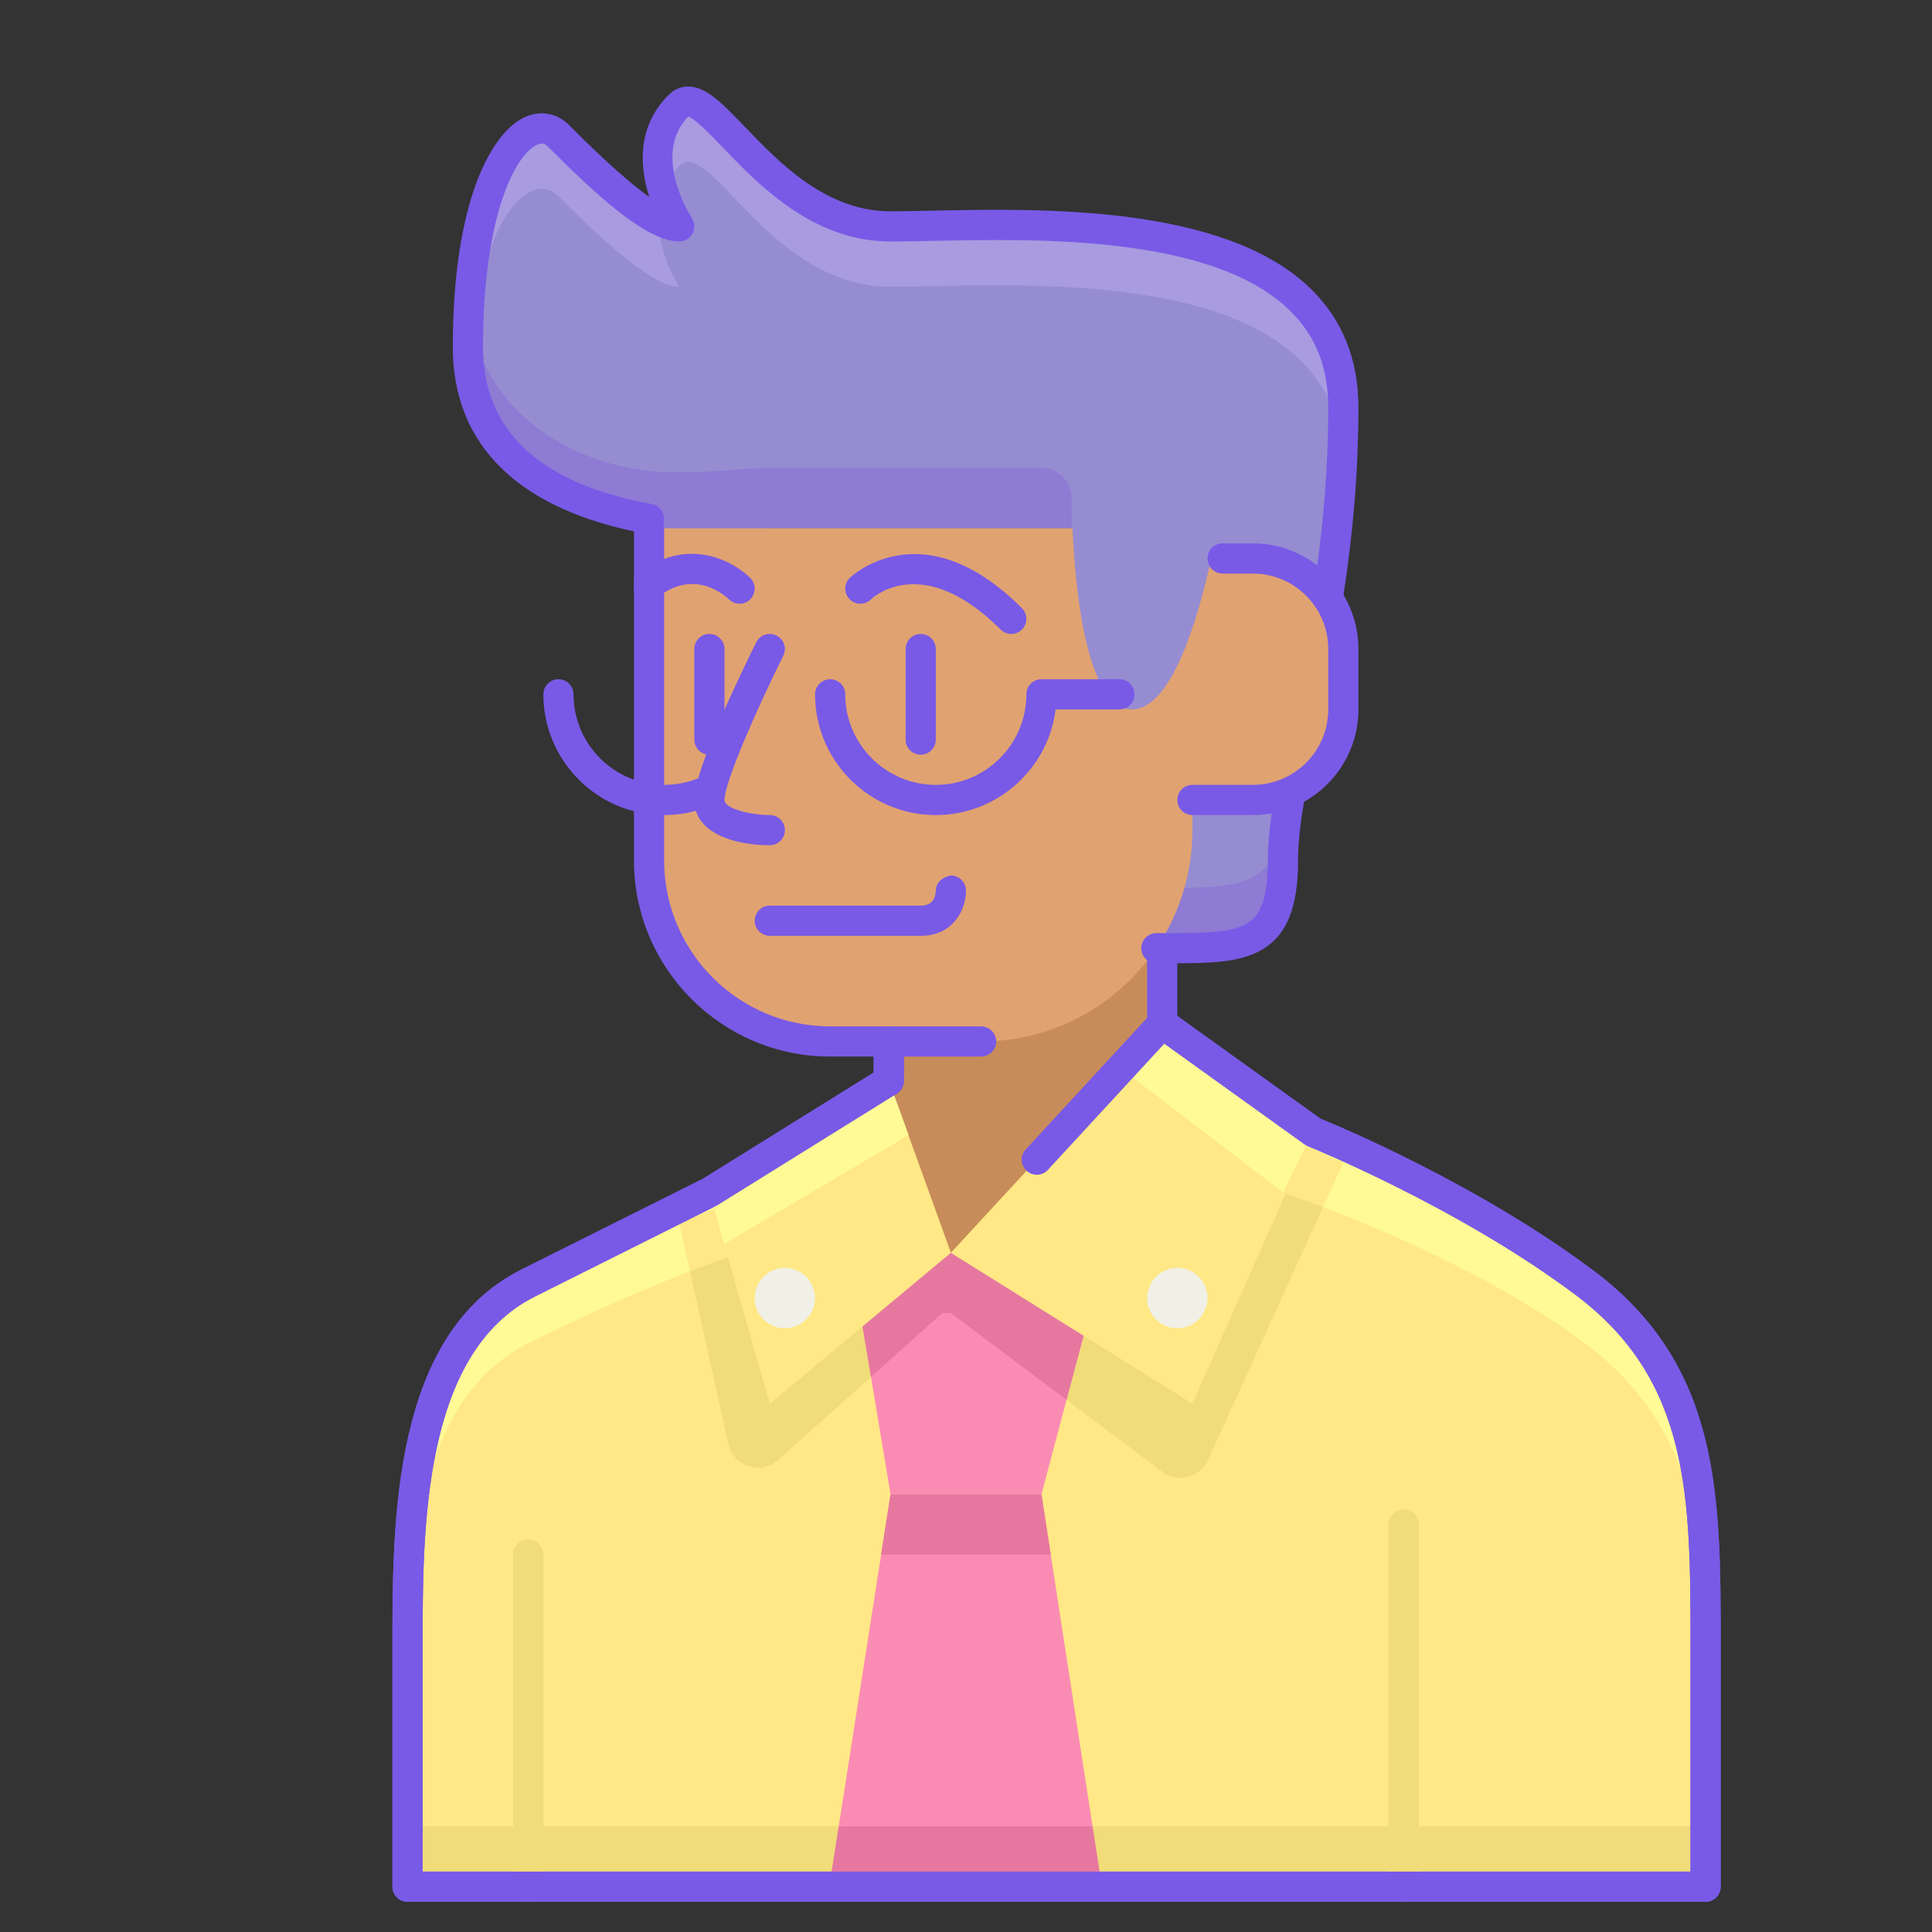 <svg enable-background="new 0 0 64 64" height="512" viewBox="0 0 64 64" width="512" xmlns="http://www.w3.org/2000/svg"><rect x="0" y="0" width="64" height="64" fill="#333333" stroke="none"/><path d="m43.5 37.5s5 2 9 5 4 7 4 12 0 8 0 8h-43s0-4 0-8 0-10 4-12 6-3 6-3z" fill="#ffe885"/><path d="m13.5 62.5h43s0-.708 0-2h-43z" fill="#f0dc78"/><path d="m38.5 35.912v-2.172l-9.055 2.76v1.305l-6.945 2.695 1.63 7.334c.166.746 1.073 1.038 1.643.529l5.44-4.863h.287l7.005 5.253c.511.383 1.246.196 1.51-.386l4.485-9.867z" fill="#f0dc78"/><path d="m28.5 43.5 1 6h5l1.395-5.253-4.395-2.747z" fill="#fa8cb4"/><path d="m35.895 44.247-4.395-2.747-3 2 .352 2.11 2.36-2.11h.288l3.83 2.873z" fill="#e678a0"/><path d="m52.5 42.5c-4-3-9-5-9-5l-20 2s-2 1-6 3-4 8-4 12v2c0-4 0-10 4-12s7-3 7-3l18-2s6 2 10 5 4 7 4 12c0-.626 0-1.29 0-2 0-5 0-9-4-12z" fill="#fffa96"/><path d="m25.625 39.288-3.125 1.212.357 1.609c1.032-.405 1.643-.609 1.643-.609l18-2s.513.172 1.326.484l.674-1.484-2.07-.893z" fill="#ffe885"/><path d="m40.126 18.5c-.457 2.069-1.332 5-2.626 5-2 0-2-6-2-6s-8 0-10 0c-.665 0-2.169.196-3.565.131-2.995-.138-6.435-2.126-6.435-6.131 0-6 2-8 3-7s3 3 4 3c0 0-1.581-2.419 0-4 1-1 3 4 7 4s15-1 15 6-2 12-2 15-1.387 2.911-4.193 2.911z" fill="#968cd2"/><path d="m42.431 27.5c-.297 1.898-1.572 1.913-3.842 1.911l-.282 2c2.807 0 4.193.089 4.193-2.911 0-.308.033-.65.07-1z" fill="#8d7bd4"/><path d="m35.5 16.5c0-.552-.448-1-1-1h-9c-.665 0-2.169.196-3.565.131-2.816-.13-6.024-1.896-6.398-5.436-.022.415-.037.844-.037 1.305 0 4.005 3.44 5.992 6.435 6.131 1.396.065 2.9-.131 3.565-.131h10z" fill="#8d7bd4"/><path d="m22.5 5.5c1-1 3 4 7 4 3.859 0 14.228-.928 14.956 5.29.015-.43.044-.844.044-1.29 0-7-11-6-15-6s-6-5-7-4c-.866.866-.782 1.981-.53 2.815.11-.284.276-.561.53-.815z" fill="#a99be0"/><path d="m18.5 6.5c1 1 3 3 4 3 0 0-.684-1.055-.698-2.226-1.057-.539-2.499-1.971-3.302-2.774-1-1-3 1-3 7 0 .196.031.368.047.552.294-4.863 2.039-6.466 2.953-5.552z" fill="#a99be0"/><path d="m29.445 34.5v7h.055 9v-10.76z" fill="#c88c5a"/><path d="m21.5 17.5v11c0 3.314 2.686 6 6 6h5c3.866 0 7-3.134 7-7v-1h2c1.657 0 3-1.343 3-3v-2c0-1.657-1.343-3-3-3h-2l-3-1z" fill="#e1a271"/><g fill="#785ae6"><path d="m23.5 25c-.276 0-.5-.224-.5-.5v-3c0-.276.224-.5.5-.5s.5.224.5.5v3c0 .276-.224.5-.5.5z"/><path d="m22 27c-2.206 0-4-1.794-4-4 0-.276.224-.5.5-.5s.5.224.5.5c0 1.654 1.346 3 3 3 .382 0 .755-.071 1.107-.211.256-.102.547.024.649.281.102.256-.023.547-.28.649-.471.186-.967.281-1.476.281z"/><path d="m33.5 21c-.128 0-.256-.049-.354-.146-2.586-2.585-4.228-1.062-4.296-.997-.197.192-.513.188-.706-.008-.191-.196-.192-.508.002-.702.023-.023 2.394-2.314 5.707 1 .195.195.195.512 0 .707-.097.097-.225.146-.353.146z"/><path d="m24.5 20c-.127 0-.254-.048-.352-.145-.112-.108-1.126-1.035-2.344-.083-.215.169-.532.132-.701-.086-.171-.217-.132-.532.086-.702 1.556-1.216 3.077-.425 3.664.162.195.195.195.512 0 .707-.097.098-.225.147-.353.147z"/></g><path d="m40.126 18.5c-.457 2.069-1.332 5-2.626 5-2 0-2-7-2-7z" fill="#968cd2"/><g fill="#785ae6"><path d="m41.5 27h-2c-.276 0-.5-.224-.5-.5s.224-.5.5-.5h2c1.379 0 2.5-1.122 2.5-2.5v-2c0-1.378-1.121-2.5-2.5-2.5h-1c-.276 0-.5-.224-.5-.5s.224-.5.5-.5h1c1.93 0 3.5 1.57 3.5 3.5v2c0 1.93-1.57 3.5-3.5 3.5z"/><path d="m32.5 35h-5c-3.584 0-6.5-2.916-6.5-6.5v-11c0-.276.224-.5.5-.5s.5.224.5.5v11c0 3.033 2.468 5.5 5.5 5.5h5c.276 0 .5.224.5.5s-.224.5-.5.5z"/><path d="m30.5 31h-5c-.276 0-.5-.224-.5-.5s.224-.5.5-.5h5c.402 0 .494-.275.5-.506.007-.273.245-.452.506-.491.274.004.494.224.494.497 0 .603-.399 1.5-1.5 1.5z"/><path d="m25.5 28c-1.153 0-2.5-.393-2.5-1.5 0-1.064 1.71-4.538 2.053-5.224.124-.248.425-.345.671-.224.247.124.347.424.224.671-.809 1.618-1.948 4.169-1.948 4.777 0 .301.902.5 1.5.5.276 0 .5.224.5.5s-.224.5-.5.5z"/><path d="m30.5 25c-.276 0-.5-.224-.5-.5v-3c0-.276.224-.5.5-.5s.5.224.5.5v3c0 .276-.224.5-.5.5z"/><path d="m38.771 31.911c-.074 0-.15 0-.228 0h-.236c-.276 0-.5-.224-.5-.5s.224-.5.5-.5h.237c1.221.002 2.185.002 2.729-.299.36-.199.727-.605.727-2.112 0-.582.068-1.258.216-2.13.046-.273.31-.452.576-.41.272.046.456.304.41.577-.138.815-.202 1.439-.202 1.963 0 1.59-.384 2.512-1.243 2.987-.73.403-1.686.424-2.986.424z"/><path d="m44.004 20.192c-.025 0-.052-.002-.077-.006-.273-.042-.46-.297-.418-.57.33-2.14.491-4.14.491-6.116 0-1.324-.415-2.375-1.269-3.21-2.56-2.506-8.37-2.384-11.847-2.31-.518.01-.986.02-1.384.02-2.566 0-4.36-1.869-5.547-3.105-.405-.422-.96-1-1.16-1.027-1.211 1.257.071 3.274.126 3.36.1.154.107.35.02.511-.087.16-.255.261-.439.261-1.114 0-2.831-1.624-4.354-3.146-.105-.104-.197-.125-.334-.068-.728.301-1.812 2.338-1.812 6.714 0 2.77 1.88 4.519 5.587 5.199.272.05.452.31.402.582-.051.272-.316.451-.582.401-4.191-.768-6.407-2.906-6.407-6.182 0-4.896 1.309-7.174 2.43-7.639.513-.212 1.031-.107 1.424.285.496.496 1.703 1.703 2.653 2.378-.308-.964-.43-2.309.64-3.378.183-.183.407-.279.651-.279h.01c.592.006 1.126.563 1.867 1.334 1.133 1.182 2.685 2.799 4.825 2.799.393 0 .853-.01 1.364-.021 3.627-.077 9.706-.205 12.566 2.596 1.042 1.02 1.57 2.34 1.57 3.925 0 2.027-.164 4.078-.503 6.269-.038.247-.251.423-.493.423z"/><path d="m56.5 63h-43c-.276 0-.5-.224-.5-.5v-8c0-4.105 0-10.309 4.276-12.447l6-3 5.668-3.525v-1.028c0-.276.224-.5.5-.5s.5.224.5.5v1.305c0 .173-.089.333-.236.425l-5.944 3.695-6.04 3.022c-3.724 1.862-3.724 7.694-3.724 11.553v7.5h42v-7.5c0-4.889 0-8.75-3.8-11.6-3.898-2.924-8.837-4.916-8.886-4.936-.038-.015-.073-.035-.106-.058l-5-3.588c-.131-.094-.208-.245-.208-.406v-2.172c0-.276.224-.5.5-.5s.5.224.5.5v1.915l4.743 3.404c.595.242 5.233 2.173 9.057 5.041 4.2 3.15 4.2 7.437 4.2 12.4v8c0 .276-.224.5-.5.5z"/><path d="m29.444 36c-.276 0-.5-.224-.5-.5v-1c0-.276.224-.5.5-.5s.5.224.5.5v1c0 .276-.223.5-.5.5z"/></g><path d="m29.5 49.5-2.028 13h9.028l-2-13z" fill="#fa8cb4"/><path d="m27.784 60.5-.312 2h9.028l-.308-2z" fill="#e678a0"/><path d="m46.5 63c-.276 0-.5-.224-.5-.5v-12c0-.276.224-.5.5-.5s.5.224.5.5v12c0 .276-.224.5-.5.5z" fill="#f0dc78"/><path d="m17.5 63c-.276 0-.5-.224-.5-.5v-11c0-.276.224-.5.5-.5s.5.224.5.5v11c0 .276-.224.5-.5.5z" fill="#f0dc78"/><path d="m29.444 36c-.276 0-.5-.224-.5-.5v-1c0-.276.224-.5.5-.5s.5.224.5.5v1c0 .276-.223.5-.5.5z" fill="#785ae6"/><path d="m31.5 41.5 8 5 4-9-5-3.588z" fill="#ffe885"/><path d="m38.5 33.912-1.368 1.483 5.368 4.105 1-2z" fill="#fffa96"/><path d="m31.5 41.5-2.055-5.695-5.945 3.695 2 7z" fill="#ffe885"/><path d="m30.098 37.601-.653-1.796-5.945 3.695.489 1.711z" fill="#fffa96"/><path d="m56.5 63h-43c-.276 0-.5-.224-.5-.5v-8c0-4.105 0-10.309 4.276-12.447l6-3 5.904-3.672c.234-.144.543-.074.688.161s.073.543-.161.689l-5.944 3.695-6.04 3.022c-3.723 1.861-3.723 7.693-3.723 11.552v7.5h42v-7.5c0-4.889 0-8.75-3.8-11.6-3.898-2.924-8.837-4.916-8.886-4.936-.038-.015-.073-.035-.106-.058l-4.641-3.331-3.854 4.179c-.188.203-.503.216-.706.029s-.216-.504-.028-.707l4.154-4.504c.171-.187.454-.215.659-.067l4.951 3.554c.595.242 5.233 2.173 9.057 5.041 4.2 3.15 4.2 7.437 4.2 12.4v8c0 .276-.224.5-.5.5z" fill="#785ae6"/><path d="m34.808 51.5-.308-2h-5l-.312 2z" fill="#e678a0"/><circle cx="26" cy="43" fill="#f0f0e6" r="1"/><circle cx="39" cy="43" fill="#f0f0e6" r="1"/><path d="m31 27c-2.206 0-4-1.794-4-4 0-.276.224-.5.5-.5s.5.224.5.5c0 1.654 1.346 3 3 3s3-1.346 3-3c0-.276.224-.5.5-.5h2.582c.276 0 .5.224.5.5s-.224.5-.5.5h-2.113c-.247 1.97-1.933 3.5-3.969 3.5z" fill="#785ae6"/></svg>